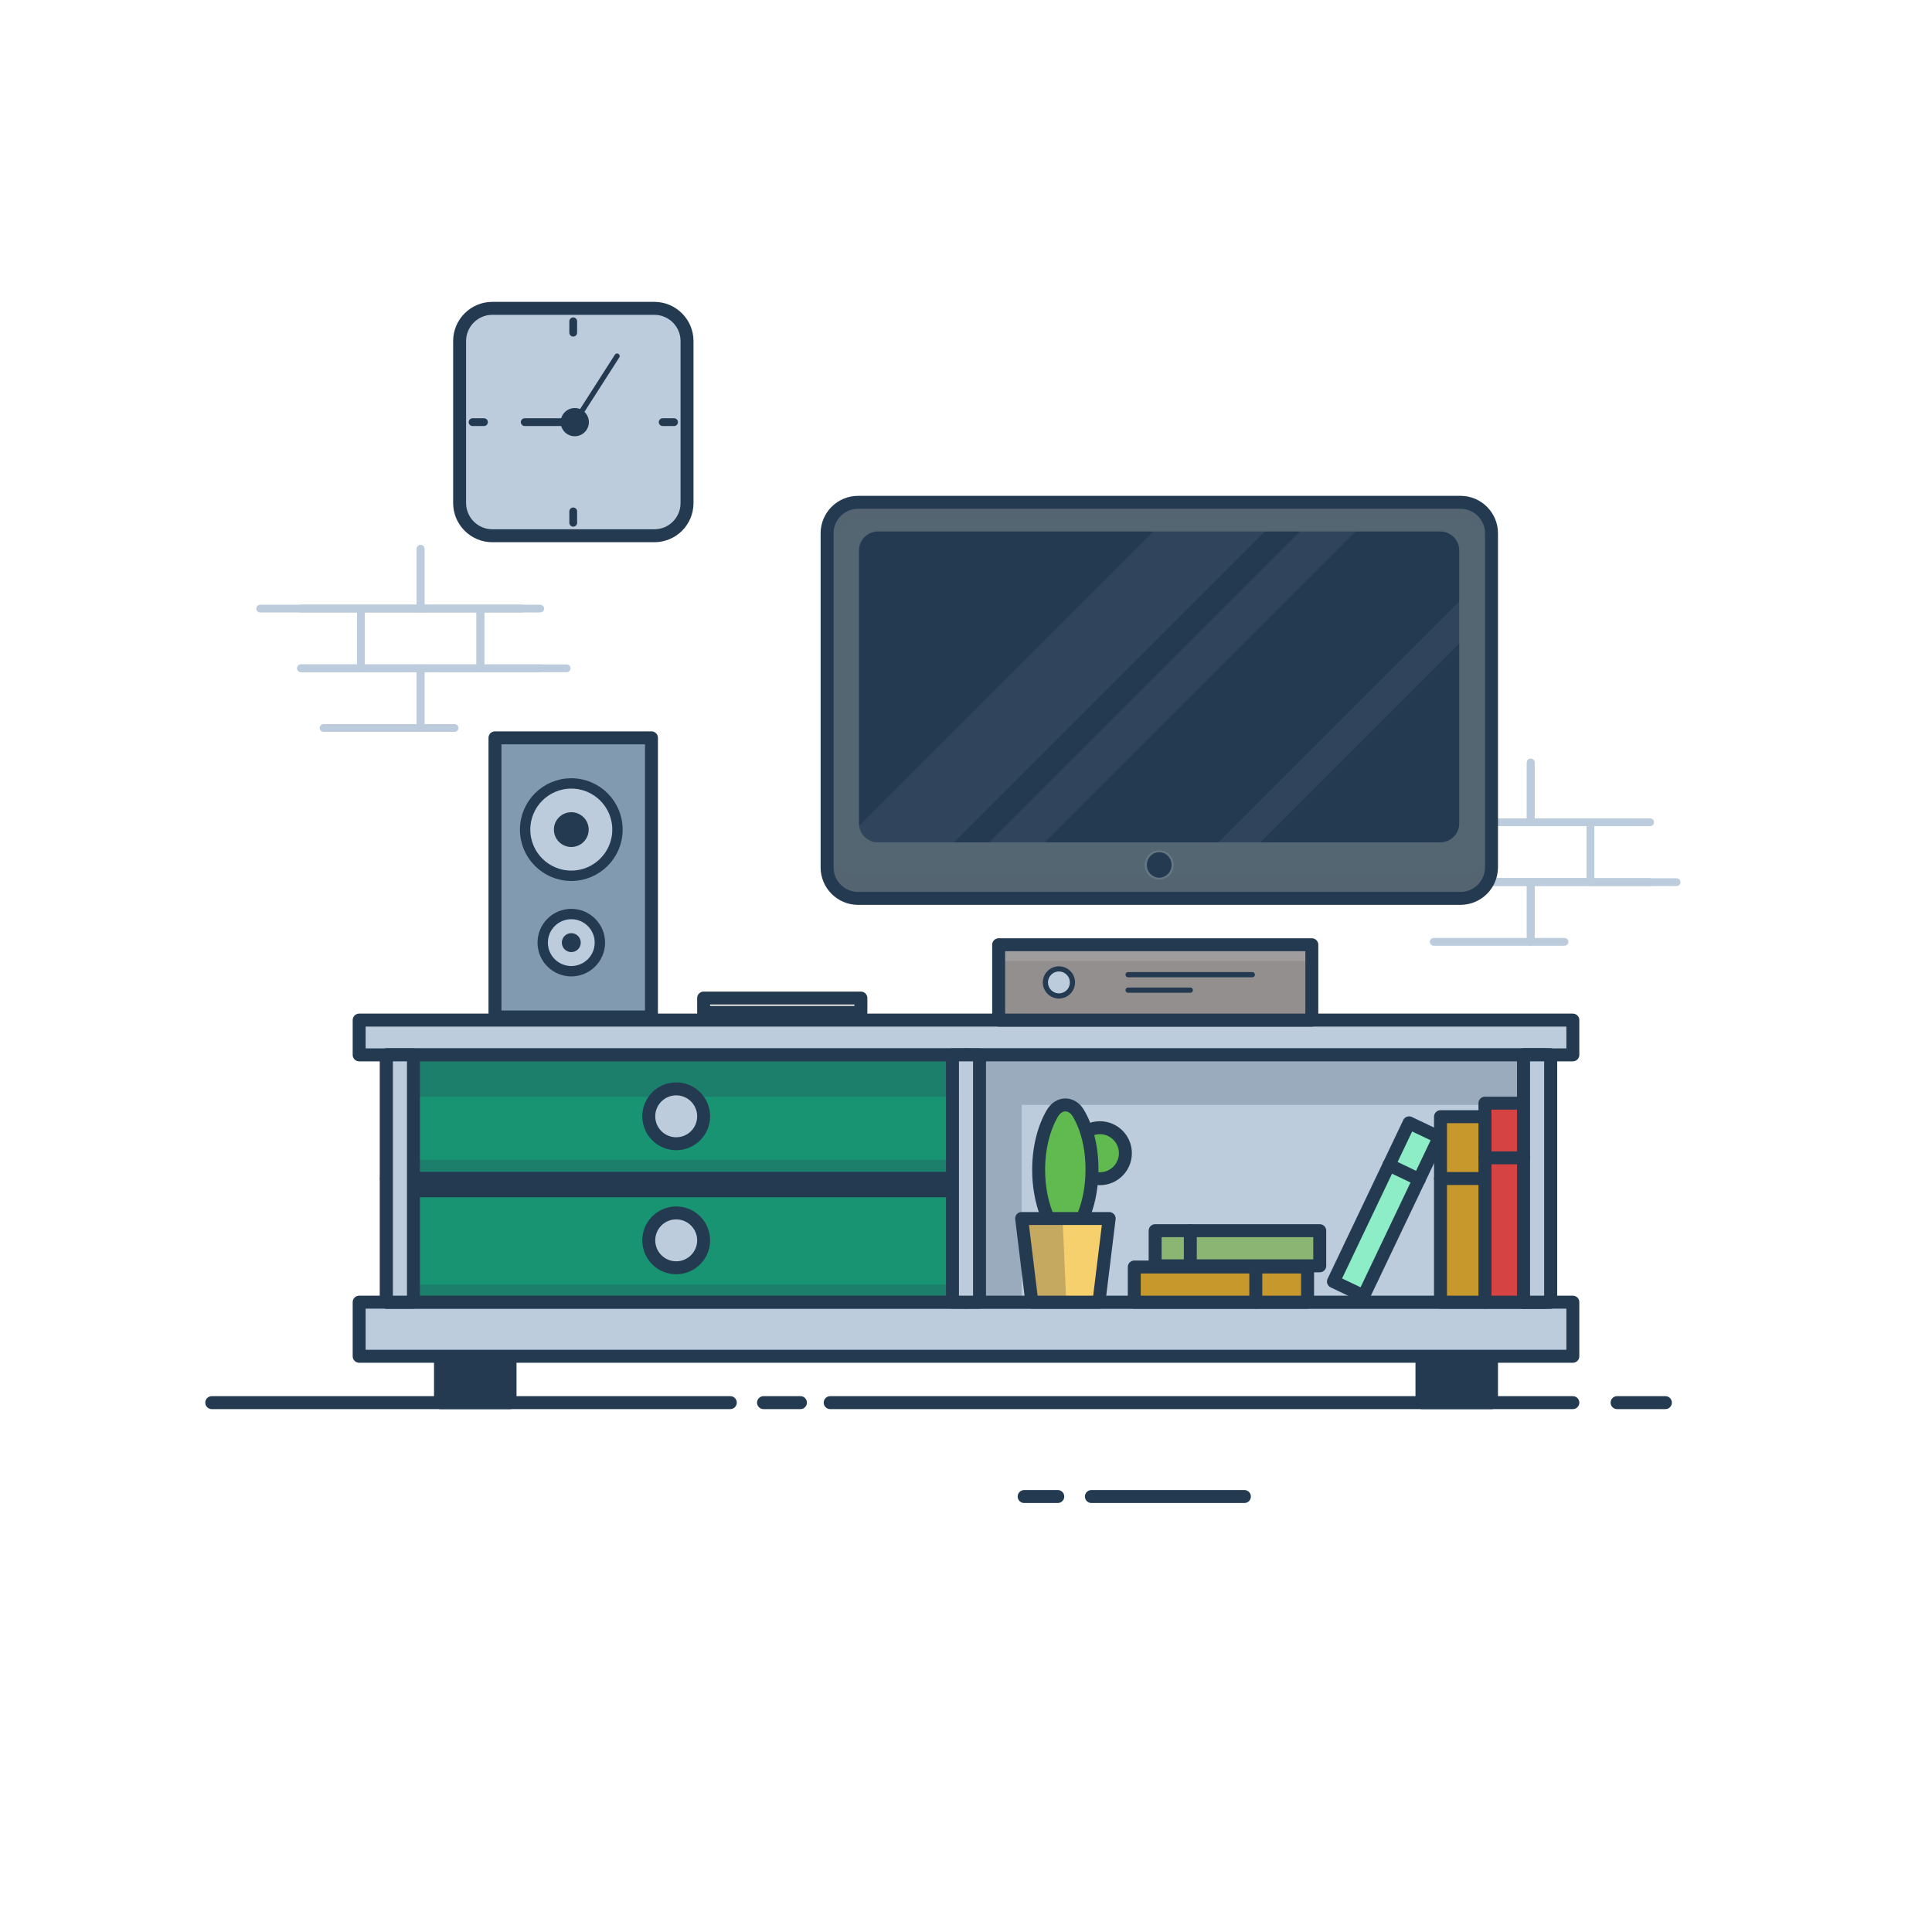 <svg width="560" height="560" viewBox="0 0 560 560" fill="none" xmlns="http://www.w3.org/2000/svg">
<path d="M121.912 159.096V176.4H87.248" stroke="#BCCCDC" stroke-width="2.252" stroke-miterlimit="10" stroke-linecap="round" stroke-linejoin="round"/>
<path d="M156.576 176.4H121.912V159.096" stroke="#BCCCDC" stroke-width="2.252" stroke-miterlimit="10" stroke-linecap="round" stroke-linejoin="round"/>
<path d="M139.272 176.4H104.608V193.704H139.272V176.4Z" stroke="#BCCCDC" stroke-width="2.252" stroke-miterlimit="10" stroke-linecap="round" stroke-linejoin="round"/>
<path d="M131.768 211.008H121.912V193.704H156.576" stroke="#BCCCDC" stroke-width="2.252" stroke-miterlimit="10" stroke-linecap="round" stroke-linejoin="round"/>
<path d="M87.248 193.704H121.912V211.008H93.8" stroke="#BCCCDC" stroke-width="2.252" stroke-miterlimit="10" stroke-linecap="round" stroke-linejoin="round"/>
<path d="M75.432 176.4H104.608V193.704H87.248" stroke="#BCCCDC" stroke-width="2.252" stroke-miterlimit="10" stroke-linecap="round" stroke-linejoin="round"/>
<path d="M164.248 193.704H139.216V176.4H151.256" stroke="#BCCCDC" stroke-width="2.252" stroke-miterlimit="10" stroke-linecap="round" stroke-linejoin="round"/>
<path d="M443.688 221.032V238.336H409.024" stroke="#BCCCDC" stroke-width="2.252" stroke-miterlimit="10" stroke-linecap="round" stroke-linejoin="round"/>
<path d="M478.296 238.336H443.688V221.032" stroke="#BCCCDC" stroke-width="2.252" stroke-miterlimit="10" stroke-linecap="round" stroke-linejoin="round"/>
<path d="M460.992 238.336H426.328V255.64H460.992V238.336Z" stroke="#BCCCDC" stroke-width="2.252" stroke-miterlimit="10" stroke-linecap="round" stroke-linejoin="round"/>
<path d="M453.488 273H443.688V255.696H478.296" stroke="#BCCCDC" stroke-width="2.252" stroke-miterlimit="10" stroke-linecap="round" stroke-linejoin="round"/>
<path d="M409.024 255.696H443.688V273H415.576" stroke="#BCCCDC" stroke-width="2.252" stroke-miterlimit="10" stroke-linecap="round" stroke-linejoin="round"/>
<path d="M397.208 238.336H426.328V255.696H409.024" stroke="#8DC6BF" stroke-width="2.252" stroke-miterlimit="10" stroke-linecap="round" stroke-linejoin="round"/>
<path d="M485.968 255.696H460.992V238.336H472.976" stroke="#BCCCDC" stroke-width="2.252" stroke-miterlimit="10" stroke-linecap="round" stroke-linejoin="round"/>
<path d="M468.72 406.56H482.72" stroke="#243A51" stroke-width="3.754" stroke-miterlimit="10" stroke-linecap="round" stroke-linejoin="round"/>
<path d="M240.632 406.56H455.896" stroke="#243A51" stroke-width="3.754" stroke-miterlimit="10" stroke-linecap="round" stroke-linejoin="round"/>
<path d="M221.312 406.56H232.008" stroke="#243A51" stroke-width="3.754" stroke-miterlimit="10" stroke-linecap="round" stroke-linejoin="round"/>
<path d="M61.376 406.56H211.68" stroke="#243A51" stroke-width="3.754" stroke-miterlimit="10" stroke-linecap="round" stroke-linejoin="round"/>
<path d="M432.32 393.12H412.16V406.56H432.32V393.12Z" stroke="#243A51" stroke-width="3.754" stroke-miterlimit="10" stroke-linecap="round" stroke-linejoin="round"/>
<path d="M432.32 393.12H412.16V406.56H432.32V393.12Z" fill="#243A51"/>
<path d="M147.84 393.12H127.68V406.56H147.84V393.12Z" stroke="#243A51" stroke-width="3.754" stroke-miterlimit="10" stroke-linecap="round" stroke-linejoin="round"/>
<path d="M147.84 393.12H127.68V406.56H147.84V393.12Z" fill="#243A51"/>
<path d="M455.896 377.44H104.104V393.12H455.896V377.44Z" fill="#BCCCDC"/>
<path d="M455.896 377.44H104.104V393.12H455.896V377.44Z" stroke="#243A51" stroke-width="3.754" stroke-miterlimit="10" stroke-linecap="round" stroke-linejoin="round"/>
<path d="M455.896 295.68H104.104V305.76H455.896V295.68Z" fill="#BCCCDC"/>
<path d="M455.896 295.68H104.104V305.76H455.896V295.68Z" stroke="#243A51" stroke-width="3.754" stroke-miterlimit="10" stroke-linecap="round" stroke-linejoin="round"/>
<path d="M448 305.76H280V377.44H448V305.76Z" fill="#BCCCDC"/>
<path d="M448 305.76H280V377.44H448V305.76Z" stroke="#243A51" stroke-width="3.754" stroke-miterlimit="10" stroke-linecap="round" stroke-linejoin="round"/>
<path opacity="0.23" d="M448 305.76H296.128H280V320.264V377.44H296.128V320.264H448V305.76Z" fill="#243A51"/>
<path d="M280 305.76H112V341.6H280V305.76Z" fill="#FE615A"/>
<path d="M280 305.76H112V341.6H280V305.76Z" fill="#199473"/>
<path opacity="0.23" d="M280 336.168H112V341.544H280V336.168Z" fill="#243A51"/>
<path opacity="0.23" d="M280 305.76H112V317.912H280V305.76Z" fill="#243A51"/>
<path d="M280 305.76H112V341.6H280V305.76Z" stroke="#243A51" stroke-width="3.754" stroke-miterlimit="10" stroke-linecap="round" stroke-linejoin="round"/>
<path d="M280 341.6H112V377.44H280V341.6Z" fill="#199473"/>
<path opacity="0.23" d="M280 372.344H112V377.72H280V372.344Z" fill="#243A51"/>
<path d="M280 341.656H112V347.032H280V341.656Z" fill="#243A51"/>
<path d="M280 341.6H112V377.44H280V341.6Z" stroke="#243A51" stroke-width="3.754" stroke-miterlimit="10" stroke-linecap="round" stroke-linejoin="round"/>
<path d="M119.84 305.76H112V377.44H119.84V305.76Z" fill="#BCCCDC"/>
<path d="M119.84 305.76H112V377.44H119.84V305.76Z" stroke="#243A51" stroke-width="3.754" stroke-miterlimit="10" stroke-linecap="round" stroke-linejoin="round"/>
<path d="M283.92 305.76H276.08V377.44H283.92V305.76Z" fill="#BCCCDC"/>
<path d="M283.92 305.76H276.08V377.44H283.92V305.76Z" stroke="#243A51" stroke-width="3.754" stroke-miterlimit="10" stroke-linecap="round" stroke-linejoin="round"/>
<path d="M449.456 305.76H441.616V377.44H449.456V305.76Z" stroke="#243A51" stroke-width="3.754" stroke-miterlimit="10" stroke-linecap="round" stroke-linejoin="round"/>
<path d="M380.24 273.84H289.464V295.68H380.24V273.84Z" fill="#938F8F"/>
<path opacity="0.57" d="M380.24 291.032H289.464V295.68H380.24V291.032Z" fill="#938F8F"/>
<path opacity="0.55" d="M380.24 273.84H289.464V278.544H380.24V273.84Z" fill="#AAAAAA"/>
<path d="M380.24 273.84H289.464V295.68H380.24V273.84Z" stroke="#243A51" stroke-width="3.754" stroke-miterlimit="10" stroke-linecap="round" stroke-linejoin="round"/>
<path d="M326.984 282.52H362.992" stroke="#243A51" stroke-width="1.502" stroke-miterlimit="10" stroke-linecap="round" stroke-linejoin="round"/>
<path d="M326.984 287H345.016" stroke="#243A51" stroke-width="1.502" stroke-miterlimit="10" stroke-linecap="round" stroke-linejoin="round"/>
<path d="M306.936 288.68C309.101 288.68 310.856 286.925 310.856 284.76C310.856 282.595 309.101 280.84 306.936 280.84C304.771 280.84 303.016 282.595 303.016 284.76C303.016 286.925 304.771 288.68 306.936 288.68Z" fill="#BCCCDC"/>
<path d="M306.936 288.68C309.101 288.68 310.856 286.925 310.856 284.76C310.856 282.595 309.101 280.84 306.936 280.84C304.771 280.84 303.016 282.595 303.016 284.76C303.016 286.925 304.771 288.68 306.936 288.68Z" stroke="#243A51" stroke-width="1.502" stroke-miterlimit="10" stroke-linecap="round" stroke-linejoin="round"/>
<path d="M423.304 260.4H248.696C243.768 260.4 239.736 256.368 239.736 251.44V154.56C239.736 149.632 243.768 145.6 248.696 145.6H423.36C428.288 145.6 432.32 149.632 432.32 154.56V251.44C432.264 256.424 428.288 260.4 423.304 260.4Z" fill="#546672"/>
<path opacity="0.68" d="M423.304 253.736H248.696C243.768 253.736 239.736 249.704 239.736 244.776V251.44C239.736 256.368 243.768 260.4 248.696 260.4H423.36C428.288 260.4 432.32 256.368 432.32 251.44V244.776C432.264 249.704 428.288 253.736 423.304 253.736Z" fill="#546672"/>
<path opacity="0.81" d="M423.304 145.096H248.696C243.768 145.096 239.736 149.128 239.736 154.056V159.096C239.736 154.168 243.768 150.136 248.696 150.136H423.36C428.288 150.136 432.32 154.168 432.32 159.096V154.056C432.264 149.072 428.288 145.096 423.304 145.096Z" fill="#546672"/>
<path d="M248.976 238.672V159.544C248.976 156.52 251.44 154.056 254.464 154.056H417.48C420.504 154.056 422.968 156.52 422.968 159.544V238.672C422.968 241.696 420.504 244.16 417.48 244.16H254.464C251.44 244.16 248.976 241.696 248.976 238.672Z" fill="#243A51"/>
<path d="M423.304 260.4H248.696C243.768 260.4 239.736 256.368 239.736 251.44V154.56C239.736 149.632 243.768 145.6 248.696 145.6H423.36C428.288 145.6 432.32 149.632 432.32 154.56V251.44C432.264 256.424 428.288 260.4 423.304 260.4Z" stroke="#243A51" stroke-width="3.754" stroke-miterlimit="10" stroke-linecap="round" stroke-linejoin="round"/>
<path opacity="0.13" d="M336 254.968C338.32 254.968 340.2 253.063 340.2 250.712C340.2 248.362 338.32 246.456 336 246.456C333.68 246.456 331.8 248.362 331.8 250.712C331.8 253.063 333.68 254.968 336 254.968Z" fill="#D1E3ED"/>
<path d="M336 254.408C337.979 254.408 339.584 252.753 339.584 250.712C339.584 248.671 337.979 247.016 336 247.016C334.021 247.016 332.416 248.671 332.416 250.712C332.416 252.753 334.021 254.408 336 254.408Z" fill="#243A51"/>
<path d="M318.808 341.656C322.891 341.656 326.2 338.347 326.2 334.264C326.2 330.182 322.891 326.872 318.808 326.872C314.726 326.872 311.416 330.182 311.416 334.264C311.416 338.347 314.726 341.656 318.808 341.656Z" fill="#61BA4F"/>
<path d="M318.808 341.656C322.891 341.656 326.2 338.347 326.2 334.264C326.2 330.182 322.891 326.872 318.808 326.872C314.726 326.872 311.416 330.182 311.416 334.264C311.416 338.347 314.726 341.656 318.808 341.656Z" stroke="#243A51" stroke-width="3.754" stroke-miterlimit="10" stroke-linecap="round" stroke-linejoin="round"/>
<path d="M312.536 322.616C310.632 319.48 306.992 319.48 305.088 322.616C302.624 326.76 301.056 332.584 301.056 339.08C301.056 348.376 304.248 356.384 308.784 359.856C313.32 356.384 316.512 348.376 316.512 339.08C316.568 332.584 315 326.704 312.536 322.616Z" fill="#61BA4F"/>
<path d="M312.536 322.616C310.632 319.48 306.992 319.48 305.088 322.616C302.624 326.76 301.056 332.584 301.056 339.08C301.056 348.376 304.248 356.384 308.784 359.856C313.32 356.384 316.512 348.376 316.512 339.08C316.568 332.584 315 326.704 312.536 322.616Z" stroke="#243A51" stroke-width="3.754" stroke-miterlimit="10" stroke-linecap="round" stroke-linejoin="round"/>
<path d="M318.528 377.44H299.096L296.128 353.192H321.496L318.528 377.44Z" fill="#F7D06E"/>
<path opacity="0.26" d="M296.128 353.192L299.096 377.44H309.064L308 353.192H296.128Z" fill="#3D3D3D"/>
<path d="M318.528 377.44H299.096L296.128 353.192H321.496L318.528 377.44Z" stroke="#243A51" stroke-width="3.754" stroke-miterlimit="10" stroke-linecap="round" stroke-linejoin="round"/>
<path d="M441.616 319.76H430.416V377.44H441.616V319.76Z" fill="#D64343"/>
<path d="M441.616 319.76H430.416V377.44H441.616V319.76Z" stroke="#243A51" stroke-width="3.754" stroke-miterlimit="10" stroke-linecap="round" stroke-linejoin="round"/>
<path d="M430.416 323.68H417.536V377.44H430.416V323.68Z" fill="#C7992D"/>
<path d="M430.416 323.68H417.536V377.44H430.416V323.68Z" stroke="#243A51" stroke-width="3.754" stroke-miterlimit="10" stroke-linecap="round" stroke-linejoin="round"/>
<path d="M417.178 329.628L408.433 325.459L386.505 371.46L395.25 375.629L417.178 329.628Z" fill="#8CEDC6"/>
<path d="M417.178 329.628L408.433 325.459L386.505 371.46L395.25 375.629L417.178 329.628Z" stroke="#243A51" stroke-width="3.754" stroke-miterlimit="10" stroke-linecap="round" stroke-linejoin="round"/>
<path d="M379.008 367.248H328.776V377.44H379.008V367.248Z" fill="#C7992D"/>
<path d="M379.008 367.248H328.776V377.44H379.008V367.248Z" stroke="#243A51" stroke-width="3.754" stroke-miterlimit="10" stroke-linecap="round" stroke-linejoin="round"/>
<path d="M382.536 357.28H334.824V367.472H382.536V357.28Z" fill="#8BB572"/>
<path d="M382.536 356.72H334.824V366.912H382.536V356.72Z" stroke="#243A51" stroke-width="3.754" stroke-miterlimit="10" stroke-linecap="round" stroke-linejoin="round"/>
<path d="M188.832 213.864H143.472V294.784H188.832V213.864Z" fill="#819AB0"/>
<path d="M188.832 213.864H143.472V294.784H188.832V213.864Z" fill="#819AB0"/>
<path opacity="0.72" d="M188.832 213.864H143.472V219.352H188.832V213.864Z" fill="#819AB0"/>
<path opacity="0.41" d="M188.832 288.288H143.472V294.728H188.832V288.288Z" fill="#819AB0"/>
<path d="M188.832 213.864H143.472V294.784H188.832V213.864Z" stroke="#243A51" stroke-width="3.754" stroke-miterlimit="10" stroke-linecap="round" stroke-linejoin="round"/>
<path d="M165.592 253.848C172.984 253.848 178.976 247.856 178.976 240.464C178.976 233.072 172.984 227.08 165.592 227.08C158.2 227.08 152.208 233.072 152.208 240.464C152.208 247.856 158.2 253.848 165.592 253.848Z" fill="#BCCCDC"/>
<path d="M152.208 240.464C152.208 233.072 158.2 227.08 165.592 227.08C172.984 227.08 178.976 233.072 178.976 240.464H152.208Z" fill="#BCCCDC"/>
<path d="M165.592 253.848C172.984 253.848 178.976 247.856 178.976 240.464C178.976 233.072 172.984 227.08 165.592 227.08C158.2 227.08 152.208 233.072 152.208 240.464C152.208 247.856 158.2 253.848 165.592 253.848Z" stroke="#243A51" stroke-width="3.003" stroke-miterlimit="10" stroke-linecap="round" stroke-linejoin="round"/>
<path d="M165.592 245.504C168.376 245.504 170.632 243.248 170.632 240.464C170.632 237.68 168.376 235.424 165.592 235.424C162.808 235.424 160.552 237.68 160.552 240.464C160.552 243.248 162.808 245.504 165.592 245.504Z" fill="#243A51"/>
<path d="M165.592 281.512C170.169 281.512 173.88 277.801 173.88 273.224C173.88 268.647 170.169 264.936 165.592 264.936C161.015 264.936 157.304 268.647 157.304 273.224C157.304 277.801 161.015 281.512 165.592 281.512Z" fill="#BCCCDC"/>
<path d="M157.304 273.224C157.304 268.632 161 264.936 165.592 264.936C170.184 264.936 173.88 268.632 173.88 273.224H157.304Z" fill="#BCCCDC"/>
<path d="M165.592 275.968C167.108 275.968 168.336 274.739 168.336 273.224C168.336 271.709 167.108 270.48 165.592 270.48C164.077 270.48 162.848 271.709 162.848 273.224C162.848 274.739 164.077 275.968 165.592 275.968Z" fill="#243A51"/>
<path d="M165.592 281.512C170.169 281.512 173.88 277.801 173.88 273.224C173.88 268.647 170.169 264.936 165.592 264.936C161.015 264.936 157.304 268.647 157.304 273.224C157.304 277.801 161.015 281.512 165.592 281.512Z" stroke="#243A51" stroke-width="3.003" stroke-miterlimit="10" stroke-linecap="round" stroke-linejoin="round"/>
<path d="M449.456 305.76H441.616V377.44H449.456V305.76Z" fill="#BCCCDC"/>
<path d="M449.456 305.76H441.616V377.44H449.456V305.76Z" stroke="#243A51" stroke-width="3.754" stroke-miterlimit="10" stroke-linecap="round" stroke-linejoin="round"/>
<path d="M196 331.52C200.392 331.52 203.952 327.96 203.952 323.568C203.952 319.176 200.392 315.616 196 315.616C191.608 315.616 188.048 319.176 188.048 323.568C188.048 327.96 191.608 331.52 196 331.52Z" fill="#BCCCDC"/>
<path d="M196 331.52C200.392 331.52 203.952 327.96 203.952 323.568C203.952 319.176 200.392 315.616 196 315.616C191.608 315.616 188.048 319.176 188.048 323.568C188.048 327.96 191.608 331.52 196 331.52Z" stroke="#243A51" stroke-width="3.754" stroke-miterlimit="10" stroke-linecap="round" stroke-linejoin="round"/>
<path d="M196 367.472C200.392 367.472 203.952 363.912 203.952 359.52C203.952 355.128 200.392 351.568 196 351.568C191.608 351.568 188.048 355.128 188.048 359.52C188.048 363.912 191.608 367.472 196 367.472Z" fill="#BCCCDC"/>
<path d="M196 367.472C200.392 367.472 203.952 363.912 203.952 359.52C203.952 355.128 200.392 351.568 196 351.568C191.608 351.568 188.048 355.128 188.048 359.52C188.048 363.912 191.608 367.472 196 367.472Z" stroke="#243A51" stroke-width="3.754" stroke-miterlimit="10" stroke-linecap="round" stroke-linejoin="round"/>
<path d="M430.416 335.608H441.616" stroke="#243A51" stroke-width="3.754" stroke-miterlimit="10" stroke-linecap="round" stroke-linejoin="round"/>
<path d="M417.536 341.6H430.416" stroke="#243A51" stroke-width="3.754" stroke-miterlimit="10" stroke-linecap="round" stroke-linejoin="round"/>
<path d="M402.584 337.68L411.376 341.88" stroke="#243A51" stroke-width="3.754" stroke-miterlimit="10" stroke-linecap="round" stroke-linejoin="round"/>
<path opacity="0.07" d="M366.632 154.056H334.32L249.032 239.344C249.368 242.032 251.664 244.16 254.464 244.16H276.528L366.632 154.056Z" fill="#D1E3ED"/>
<path opacity="0.07" d="M286.664 244.16H302.848L392.952 154.056H376.768L286.664 244.16Z" fill="#D1E3ED"/>
<path opacity="0.07" d="M365.344 244.16L423.024 186.48V174.328L353.192 244.16H365.344Z" fill="#D1E3ED"/>
<path d="M345.016 356.72V366.912" stroke="#243A51" stroke-width="3.754" stroke-miterlimit="10" stroke-linecap="round" stroke-linejoin="round"/>
<path d="M364 367.472V377.44" stroke="#243A51" stroke-width="3.754" stroke-miterlimit="10" stroke-linecap="round" stroke-linejoin="round"/>
<path d="M316.344 433.776H360.696" stroke="#243A51" stroke-width="3.754" stroke-miterlimit="10" stroke-linecap="round" stroke-linejoin="round"/>
<path d="M296.856 433.776H306.6" stroke="#243A51" stroke-width="3.754" stroke-miterlimit="10" stroke-linecap="round" stroke-linejoin="round"/>
<path d="M249.536 289.296H203.952V293.44H249.536V289.296Z" stroke="#243A51" stroke-width="3.754" stroke-miterlimit="10" stroke-linecap="round" stroke-linejoin="round"/>
<path opacity="0.82" d="M189.672 89.376H142.688C137.48 89.376 133.224 93.632 133.224 98.84V107.24C133.224 102.032 137.48 97.776 142.688 97.776H189.672C194.88 97.776 199.136 102.032 199.136 107.24V98.84C199.136 93.632 194.88 89.376 189.672 89.376Z" fill="#BCCCDC"/>
<path d="M189.672 155.288H142.688C137.48 155.288 133.224 151.032 133.224 145.824V98.84C133.224 93.632 137.48 89.376 142.688 89.376H189.672C194.88 89.376 199.136 93.632 199.136 98.84V145.824C199.136 151.088 194.88 155.288 189.672 155.288Z" fill="#BCCCDC"/>
<path d="M189.672 155.288H142.688C137.48 155.288 133.224 151.032 133.224 145.824V98.84C133.224 93.632 137.48 89.376 142.688 89.376H189.672C194.88 89.376 199.136 93.632 199.136 98.84V145.824C199.136 151.088 194.88 155.288 189.672 155.288Z" stroke="#243A51" stroke-width="3.754" stroke-miterlimit="10" stroke-linecap="round" stroke-linejoin="round"/>
<path d="M166.6 122.36H152.096" stroke="#243A51" stroke-width="2.252" stroke-miterlimit="10" stroke-linecap="round" stroke-linejoin="round"/>
<path d="M178.864 103.208L166.6 122.36" stroke="#243A51" stroke-width="1.502" stroke-miterlimit="10" stroke-linecap="round" stroke-linejoin="round"/>
<path d="M166.152 93.128V96.432" stroke="#243A51" stroke-width="2.252" stroke-miterlimit="10" stroke-linecap="round" stroke-linejoin="round"/>
<path d="M166.152 148.232V151.536" stroke="#243A51" stroke-width="2.252" stroke-miterlimit="10" stroke-linecap="round" stroke-linejoin="round"/>
<path d="M195.384 122.36H192.08" stroke="#243A51" stroke-width="2.252" stroke-miterlimit="10" stroke-linecap="round" stroke-linejoin="round"/>
<path d="M140.28 122.36H136.976" stroke="#243A51" stroke-width="2.252" stroke-miterlimit="10" stroke-linecap="round" stroke-linejoin="round"/>
<path d="M166.6 126.448C168.858 126.448 170.688 124.618 170.688 122.36C170.688 120.102 168.858 118.272 166.6 118.272C164.342 118.272 162.512 120.102 162.512 122.36C162.512 124.618 164.342 126.448 166.6 126.448Z" fill="#243A51"/>
</svg>
